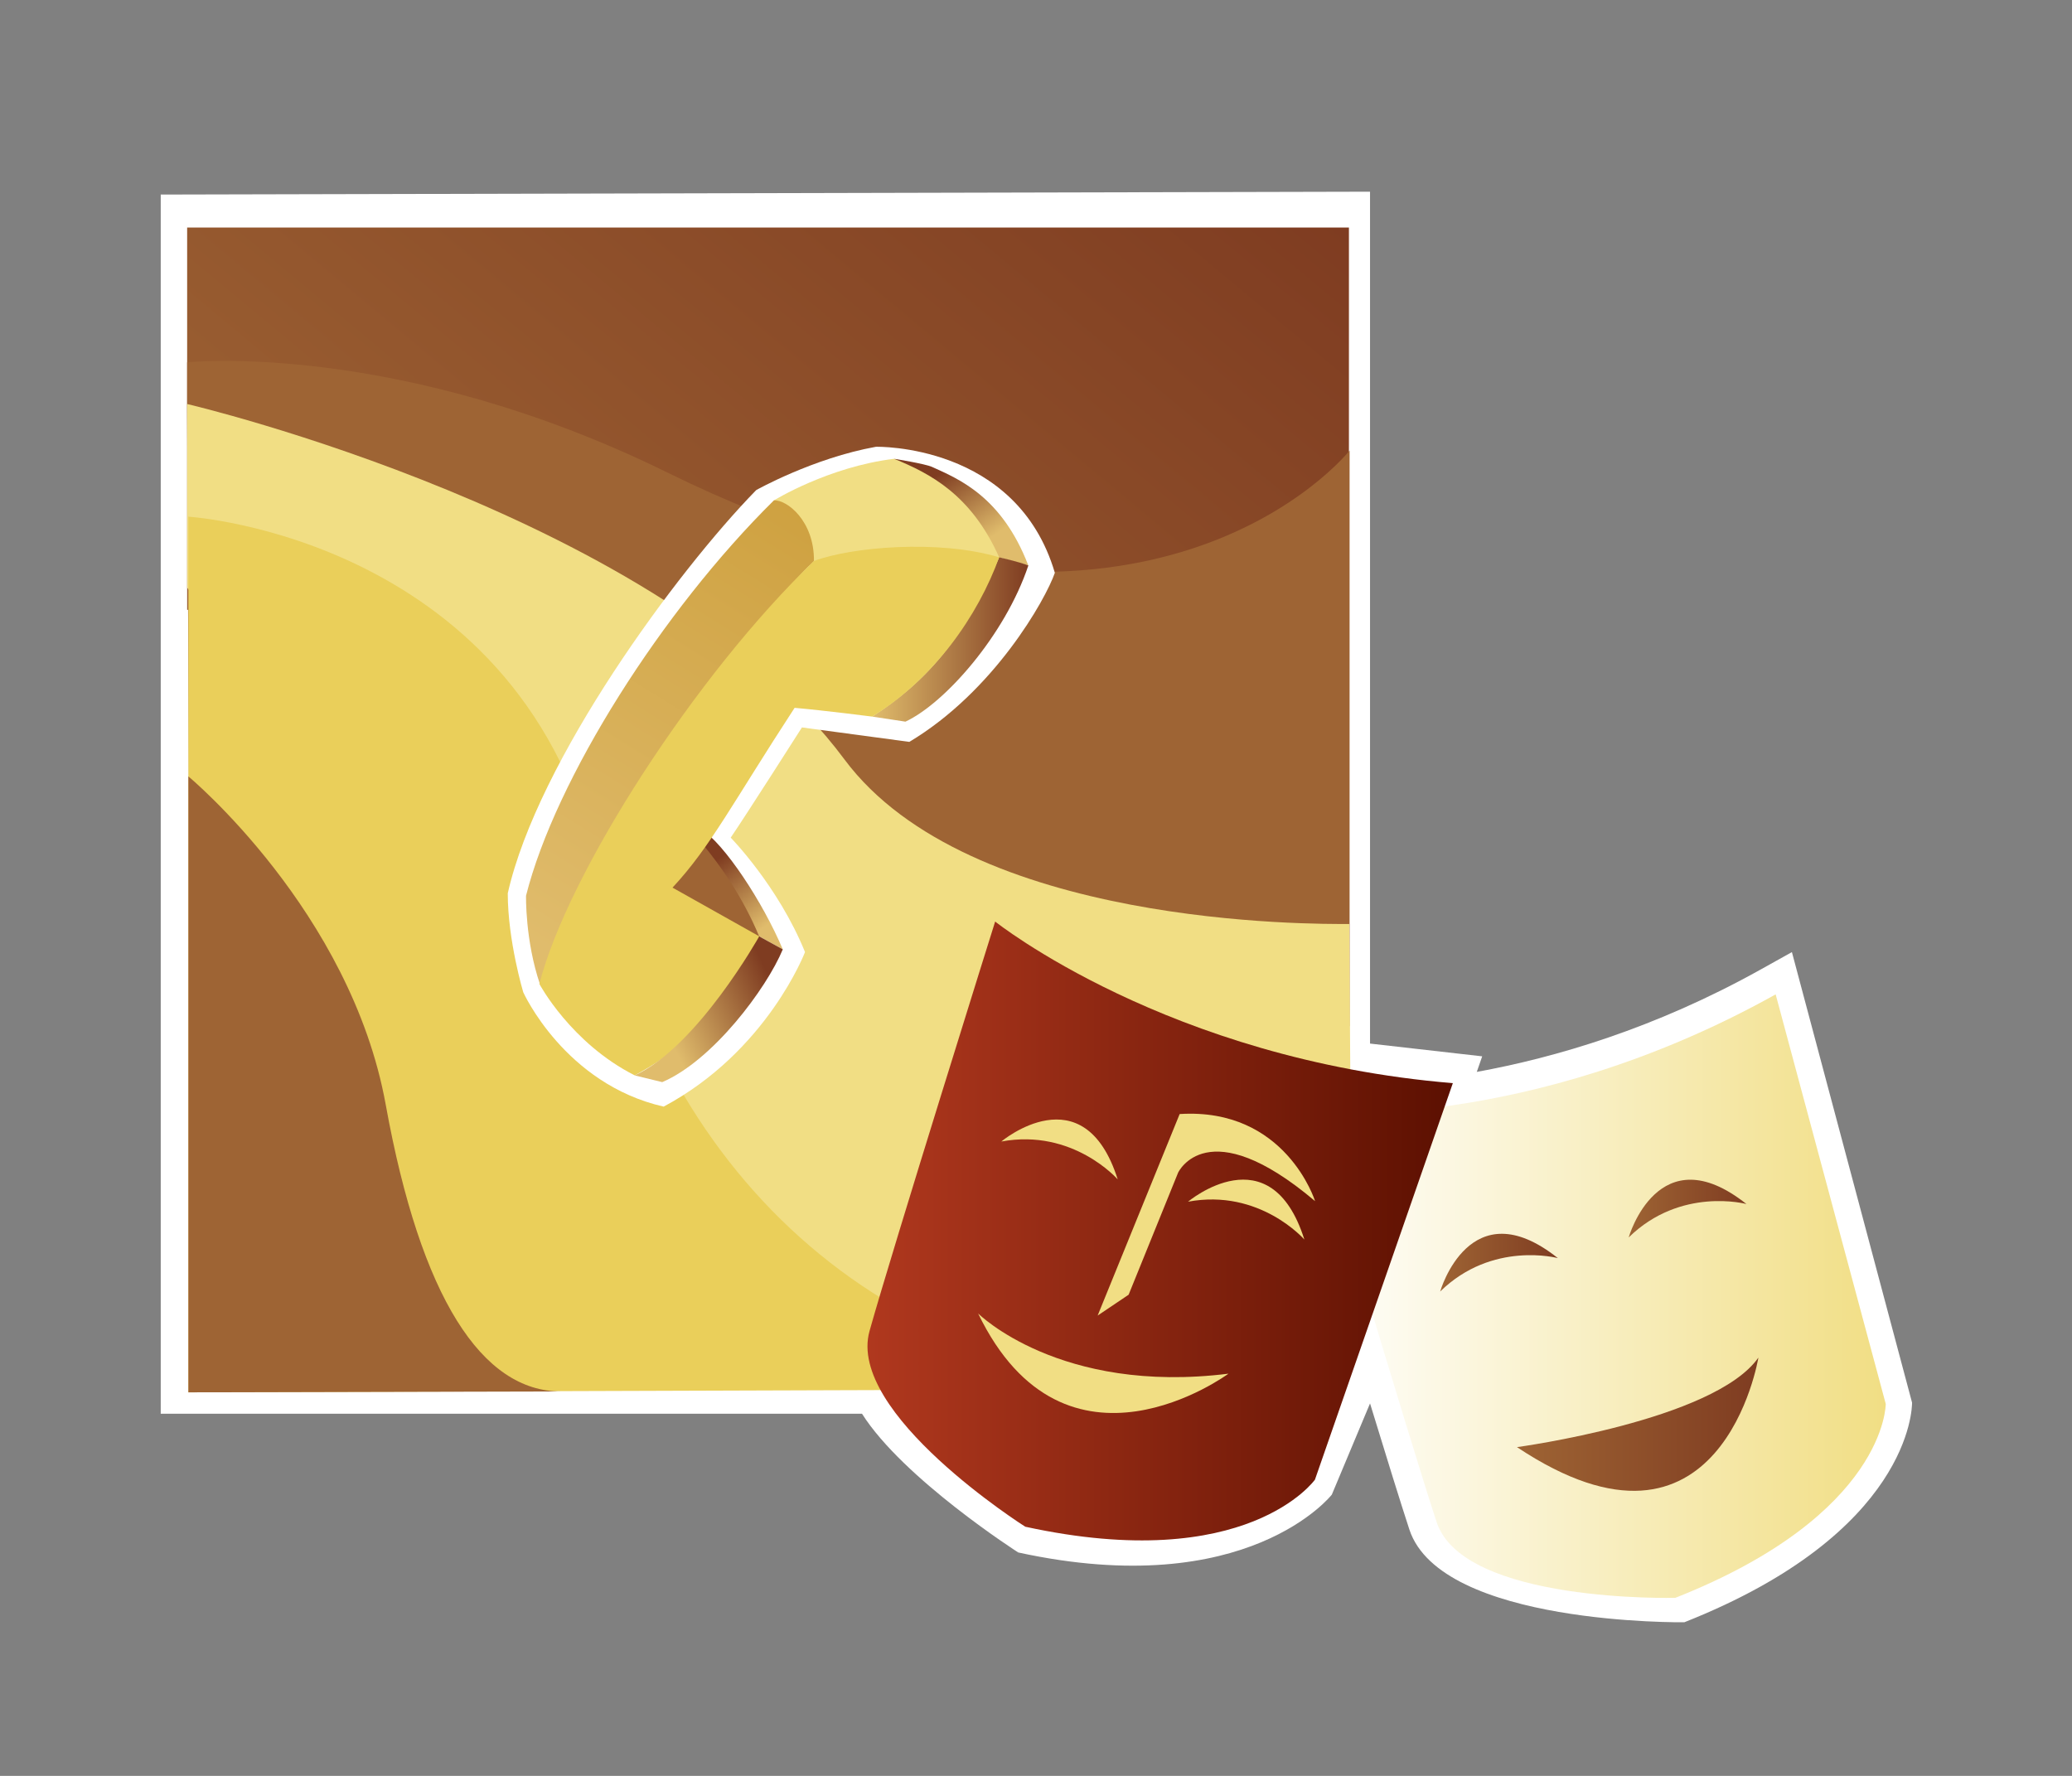 <?xml version="1.0" encoding="UTF-8"?>
<svg xmlns="http://www.w3.org/2000/svg" xmlns:xlink="http://www.w3.org/1999/xlink" contentScriptType="text/ecmascript" width="84" baseProfile="tiny" zoomAndPan="magnify" contentStyleType="text/css" viewBox="0 0 84 72" height="72" preserveAspectRatio="xMidYMid meet" version="1.1">
    <rect x="0" y="0" width="84" height="72" fill="#808080" stroke="none"/>
    <g>
        <g>
            <rect width="84" fill="none" height="72"/>
            <g>
                <g>
                    <g>
                        <path fill="#ffffff" d="M 72.645 38.601 L 71.395 39.298 C 67.096 41.698 63.049 42.88 59.87 43.458 L 60.089 42.827 L 55.542 42.31 L 55.542 7.772 L 6.516 7.888 L 6.516 57.317 L 34.946 57.317 C 36.614 59.955 41.28 62.942 41.28 62.942 C 50.587 64.968 53.993 60.597 53.993 60.597 L 55.542 56.899 C 56.21 59.086 56.806 61.005 57.138 62.016 C 58.425 65.905 68.284 65.772 68.284 65.772 C 77.454 62.144 77.518 57.08 77.516 56.867 L 72.645 38.601 z "/>
                    </g>
                </g>
            </g>
            <g>
                <linearGradient x1="17.694" gradientTransform="matrix(1 0 0 -1 0 71)" y1="37.868" x2="44.58" gradientUnits="userSpaceOnUse" y2="70.183" xlink:type="simple" xlink:actuate="onLoad" id="XMLID_12_" xlink:show="other">
                    <stop stop-color="#9e6434" offset="0"/>
                    <stop stop-color="#7f3c21" offset="1"/>
                </linearGradient>
                <rect x="7.587" width="47.099" fill="url(#XMLID_12_)" y="9.225" height="15.499"/>
                <path fill="#9e6434" d="M 7.587 16.676 L 7.587 14.69 C 7.587 14.69 16.146 13.786 27.074 19.167 C 46.461 28.713 54.713 18.267 54.713 18.267 L 54.713 41.609 L 7.704 41.59 L 7.587 16.676 z "/>
                <path fill="#f1de84" d="M 7.587 23.827 L 7.587 16.38 C 7.587 16.38 26.876 20.889 34.229 30.782 C 39.292 37.595 53.277 37.462 54.7 37.462 L 54.809 53.188 L 52.695 56.485 L 32.652 56.23 L 7.587 23.827 z "/>
                <path fill="#eacf5a" d="M 7.637 56.45 L 7.637 20.948 C 7.637 20.948 21.342 21.799 24.286 35.472 C 26.941 47.802 36.005 56.312 49.502 56.312 L 7.637 56.45 z "/>
                <path fill="#9e6434" d="M 7.637 56.45 L 7.637 31.478 C 7.637 31.478 14.218 36.941 15.638 44.79 C 17.06 52.639 19.547 56.414 22.743 56.414 L 7.637 56.45 z "/>
                <g>
                    <rect x="17.286" width="28.776" fill="none" y="17.127" height="28.725"/>
                    <g>
                        <g>
                            <path fill="#ffffff" d="M 20.585 36.217 C 21.799 30.829 27.434 23.169 30.657 19.87 C 30.657 19.87 32.956 18.575 35.51 18.114 C 35.51 18.114 41.215 17.962 42.764 23.224 C 42.387 24.311 40.293 28.03 36.865 30.078 L 32.511 29.492 C 32.511 29.492 30.25 33.044 29.623 33.961 C 29.623 33.961 31.549 35.924 32.636 38.6 C 32.636 38.6 31.104 42.623 26.905 44.866 C 22.887 43.949 21.213 40.229 21.213 40.229 C 21.213 40.229 20.585 38.141 20.585 36.217 z "/>
                            <g>
                                <path fill="#9e6434" d="M 30.809 37.993 C 31.003 37.771 28.491 33.57 28.491 33.57 L 26.421 36.381 C 26.42 36.381 30.612 38.216 30.809 37.993 z "/>
                                <path fill="#f1de84" d="M 36.248 18.601 C 33.584 18.924 31.373 20.289 31.373 20.289 C 32.646 22.142 32.842 23.012 32.842 23.012 L 40.616 22.649 C 39.804 19.005 37.456 18.943 36.248 18.601 z "/>
                                <linearGradient x1="-408.093" gradientTransform="matrix(0.111 1.051 0.94 -0.115 -332.994 502.135)" y1="444.69" x2="-411.035" gradientUnits="userSpaceOnUse" y2="443.383" xlink:type="simple" xlink:actuate="onLoad" id="XMLID_13_" xlink:show="other">
                                    <stop stop-color="#e0bc6c" offset="0"/>
                                    <stop stop-color="#7f3c21" offset="1"/>
                                </linearGradient>
                                <path fill="url(#XMLID_13_)" d="M 40.507 22.595 C 39.37 20.046 37.698 19.194 36.248 18.601 C 36.248 18.601 37.493 18.8 37.783 18.929 C 38.836 19.408 40.608 20.111 41.689 22.926 C 41.689 22.926 40.502 22.601 40.507 22.595 z "/>
                                <linearGradient x1="-394.54" gradientTransform="matrix(0.111 1.051 0.94 -0.115 -332.994 502.135)" y1="424.654" x2="-412.217" gradientUnits="userSpaceOnUse" y2="437.193" xlink:type="simple" xlink:actuate="onLoad" id="XMLID_14_" xlink:show="other">
                                    <stop stop-color="#e0bc6c" offset="0"/>
                                    <stop stop-color="#cd9f3d" offset="1"/>
                                </linearGradient>
                                <path fill="url(#XMLID_14_)" d="M 31.373 20.288 C 31.895 20.25 33.014 21.115 32.998 22.744 C 28.87 26.888 23.904 34.019 21.894 39.915 C 21.285 38.133 21.326 36.313 21.326 36.313 C 22.518 31.585 26.853 24.749 31.373 20.288 z "/>
                                <linearGradient x1="35.36" gradientTransform="matrix(1 0 0 -1 0 71)" y1="45.074" x2="41.69" gradientUnits="userSpaceOnUse" y2="45.074" xlink:type="simple" xlink:actuate="onLoad" id="XMLID_15_" xlink:show="other">
                                    <stop stop-color="#e0bc6c" offset="0"/>
                                    <stop stop-color="#7f3c21" offset="1"/>
                                </linearGradient>
                                <path fill="url(#XMLID_15_)" d="M 40.507 22.595 C 39.03 25.952 37.564 27.62 35.36 29.053 L 36.707 29.258 C 38.301 28.514 40.742 25.759 41.69 22.926 C 41.298 22.773 40.507 22.595 40.507 22.595 z "/>
                                <linearGradient x1="-394.503" gradientTransform="matrix(0.111 1.051 0.94 -0.115 -332.994 502.135)" y1="433.722" x2="-397.429" gradientUnits="userSpaceOnUse" y2="432.289" xlink:type="simple" xlink:actuate="onLoad" id="XMLID_16_" xlink:show="other">
                                    <stop stop-color="#e0bc6c" offset="0"/>
                                    <stop stop-color="#7f3c21" offset="1"/>
                                </linearGradient>
                                <path fill="url(#XMLID_16_)" d="M 31.734 38.49 C 30.919 36.56 29.371 34.216 28.422 33.612 L 28.421 34.145 C 29.217 35.097 30.123 36.392 30.777 37.963 L 31.734 38.49 z "/>
                                <g>
                                    <path fill="#eacf5a" d="M 40.507 22.595 C 38.043 21.86 34.5 22.179 32.998 22.744 C 28.214 27.347 23.031 35.371 21.866 39.89 C 21.866 39.89 23.136 42.283 25.728 43.597 C 28.173 42.326 29.87 40.155 30.785 37.964 C 29.887 37.463 27.264 35.987 27.264 35.987 C 28.809 34.331 29.719 32.523 32.214 28.698 C 33.421 28.804 35.359 29.053 35.359 29.053 C 37.867 27.523 39.651 24.959 40.507 22.595 z "/>
                                </g>
                                <linearGradient x1="-371.997" gradientTransform="matrix(-0.279 0.994 0.938 0.244 -578.312 281.537)" y1="534.932" x2="-375.154" gradientUnits="userSpaceOnUse" y2="538.398" xlink:type="simple" xlink:actuate="onLoad" id="XMLID_17_" xlink:show="other">
                                    <stop stop-color="#e0bc6c" offset="0"/>
                                    <stop stop-color="#7f3c21" offset="1"/>
                                </linearGradient>
                                <path fill="url(#XMLID_17_)" d="M 30.778 37.964 C 30.778 37.964 28.268 42.449 25.73 43.6 L 26.847 43.873 C 28.881 43.007 31.066 40.098 31.735 38.49 L 30.778 37.964 z "/>
                            </g>
                        </g>
                    </g>
                </g>
            </g>
        </g>
        <g>
            <rect x="0.016" width="84" fill="none" y="-0.228" height="72"/>
            <g>
                <g>
                    <g>
                        <linearGradient x1="53.194" y1="52.55" x2="76.449" gradientUnits="userSpaceOnUse" y2="52.55" xlink:type="simple" xlink:actuate="onLoad" id="XMLID_18_" xlink:show="other">
                            <stop stop-color="#ffffff" offset="0"/>
                            <stop stop-color="#f1de84" offset="1"/>
                        </linearGradient>
                        <path fill="url(#XMLID_18_)" d="M 67.92 64.781 C 67.92 64.781 59.332 65.01 58.242 61.712 C 57.152 58.411 53.193 45.105 53.193 45.105 C 53.193 45.105 61.882 45.955 71.986 40.315 L 76.449 56.919 C 76.45 56.919 76.487 61.392 67.92 64.781 z "/>
                        <linearGradient x1="58.385" gradientTransform="matrix(1 0 0 -1 0 71)" y1="19.808" x2="63.158" gradientUnits="userSpaceOnUse" y2="19.808" xlink:type="simple" xlink:actuate="onLoad" id="XMLID_19_" xlink:show="other">
                            <stop stop-color="#9e6434" offset="0"/>
                            <stop stop-color="#7f3c21" offset="1"/>
                        </linearGradient>
                        <path fill="url(#XMLID_19_)" d="M 58.385 52.362 C 58.385 52.362 59.586 48.169 63.156 51.008 C 63.159 51.009 60.499 50.292 58.385 52.362 z "/>
                        <linearGradient x1="66.028" gradientTransform="matrix(1 0 0 -1 0 71)" y1="22.001" x2="70.8" gradientUnits="userSpaceOnUse" y2="22.001" xlink:type="simple" xlink:actuate="onLoad" id="XMLID_20_" xlink:show="other">
                            <stop stop-color="#9e6434" offset="0"/>
                            <stop stop-color="#7f3c21" offset="1"/>
                        </linearGradient>
                        <path fill="url(#XMLID_20_)" d="M 66.028 50.169 C 66.028 50.169 67.229 45.978 70.801 48.815 C 70.801 48.814 68.141 48.1 66.028 50.169 z "/>
                        <linearGradient x1="61.498" gradientTransform="matrix(1 0 0 -1 0 71)" y1="13.257" x2="71.285" gradientUnits="userSpaceOnUse" y2="13.257" xlink:type="simple" xlink:actuate="onLoad" id="XMLID_21_" xlink:show="other">
                            <stop stop-color="#9e6434" offset="0"/>
                            <stop stop-color="#7f3c21" offset="1"/>
                        </linearGradient>
                        <path fill="url(#XMLID_21_)" d="M 61.499 58.671 C 61.499 58.671 69.497 57.593 71.286 55.042 C 71.286 55.044 69.79 64.194 61.499 58.671 z "/>
                    </g>
                    <linearGradient x1="35.169" gradientTransform="matrix(1 0 0 -1 0 71)" y1="21.091" x2="58.899" gradientUnits="userSpaceOnUse" y2="21.091" xlink:type="simple" xlink:actuate="onLoad" id="XMLID_22_" xlink:show="other">
                        <stop stop-color="#b0381e" offset="0"/>
                        <stop stop-color="#5c1001" offset="1"/>
                    </linearGradient>
                    <path fill="url(#XMLID_22_)" d="M 41.565 61.898 C 41.565 61.898 34.313 57.304 35.252 53.961 C 36.19 50.613 40.344 37.363 40.344 37.363 C 40.344 37.363 47.364 42.965 58.899 43.914 L 53.309 59.989 C 53.309 59.991 50.569 63.86 41.565 61.898 z "/>
                    <path fill="#f1de84" d="M 40.594 46.281 C 40.594 46.281 43.936 43.474 45.313 47.817 C 45.313 47.817 43.504 45.742 40.594 46.281 z "/>
                    <path fill="#f1de84" d="M 48.163 48.721 C 48.163 48.721 51.505 45.909 52.88 50.255 C 52.879 50.255 51.073 48.178 48.163 48.721 z "/>
                    <path fill="#f1de84" d="M 39.653 53.251 C 39.653 53.251 42.954 56.548 49.803 55.693 C 49.803 55.693 43.198 60.577 39.653 53.251 z "/>
                    <path fill="#f1de84" d="M 44.499 53.337 L 45.755 52.492 L 47.761 47.544 C 47.761 47.544 48.939 44.997 53.314 48.698 C 53.314 48.698 52.128 44.896 47.824 45.167 L 44.499 53.337 z "/>
                </g>
            </g>
        </g>
    </g>
</svg>
